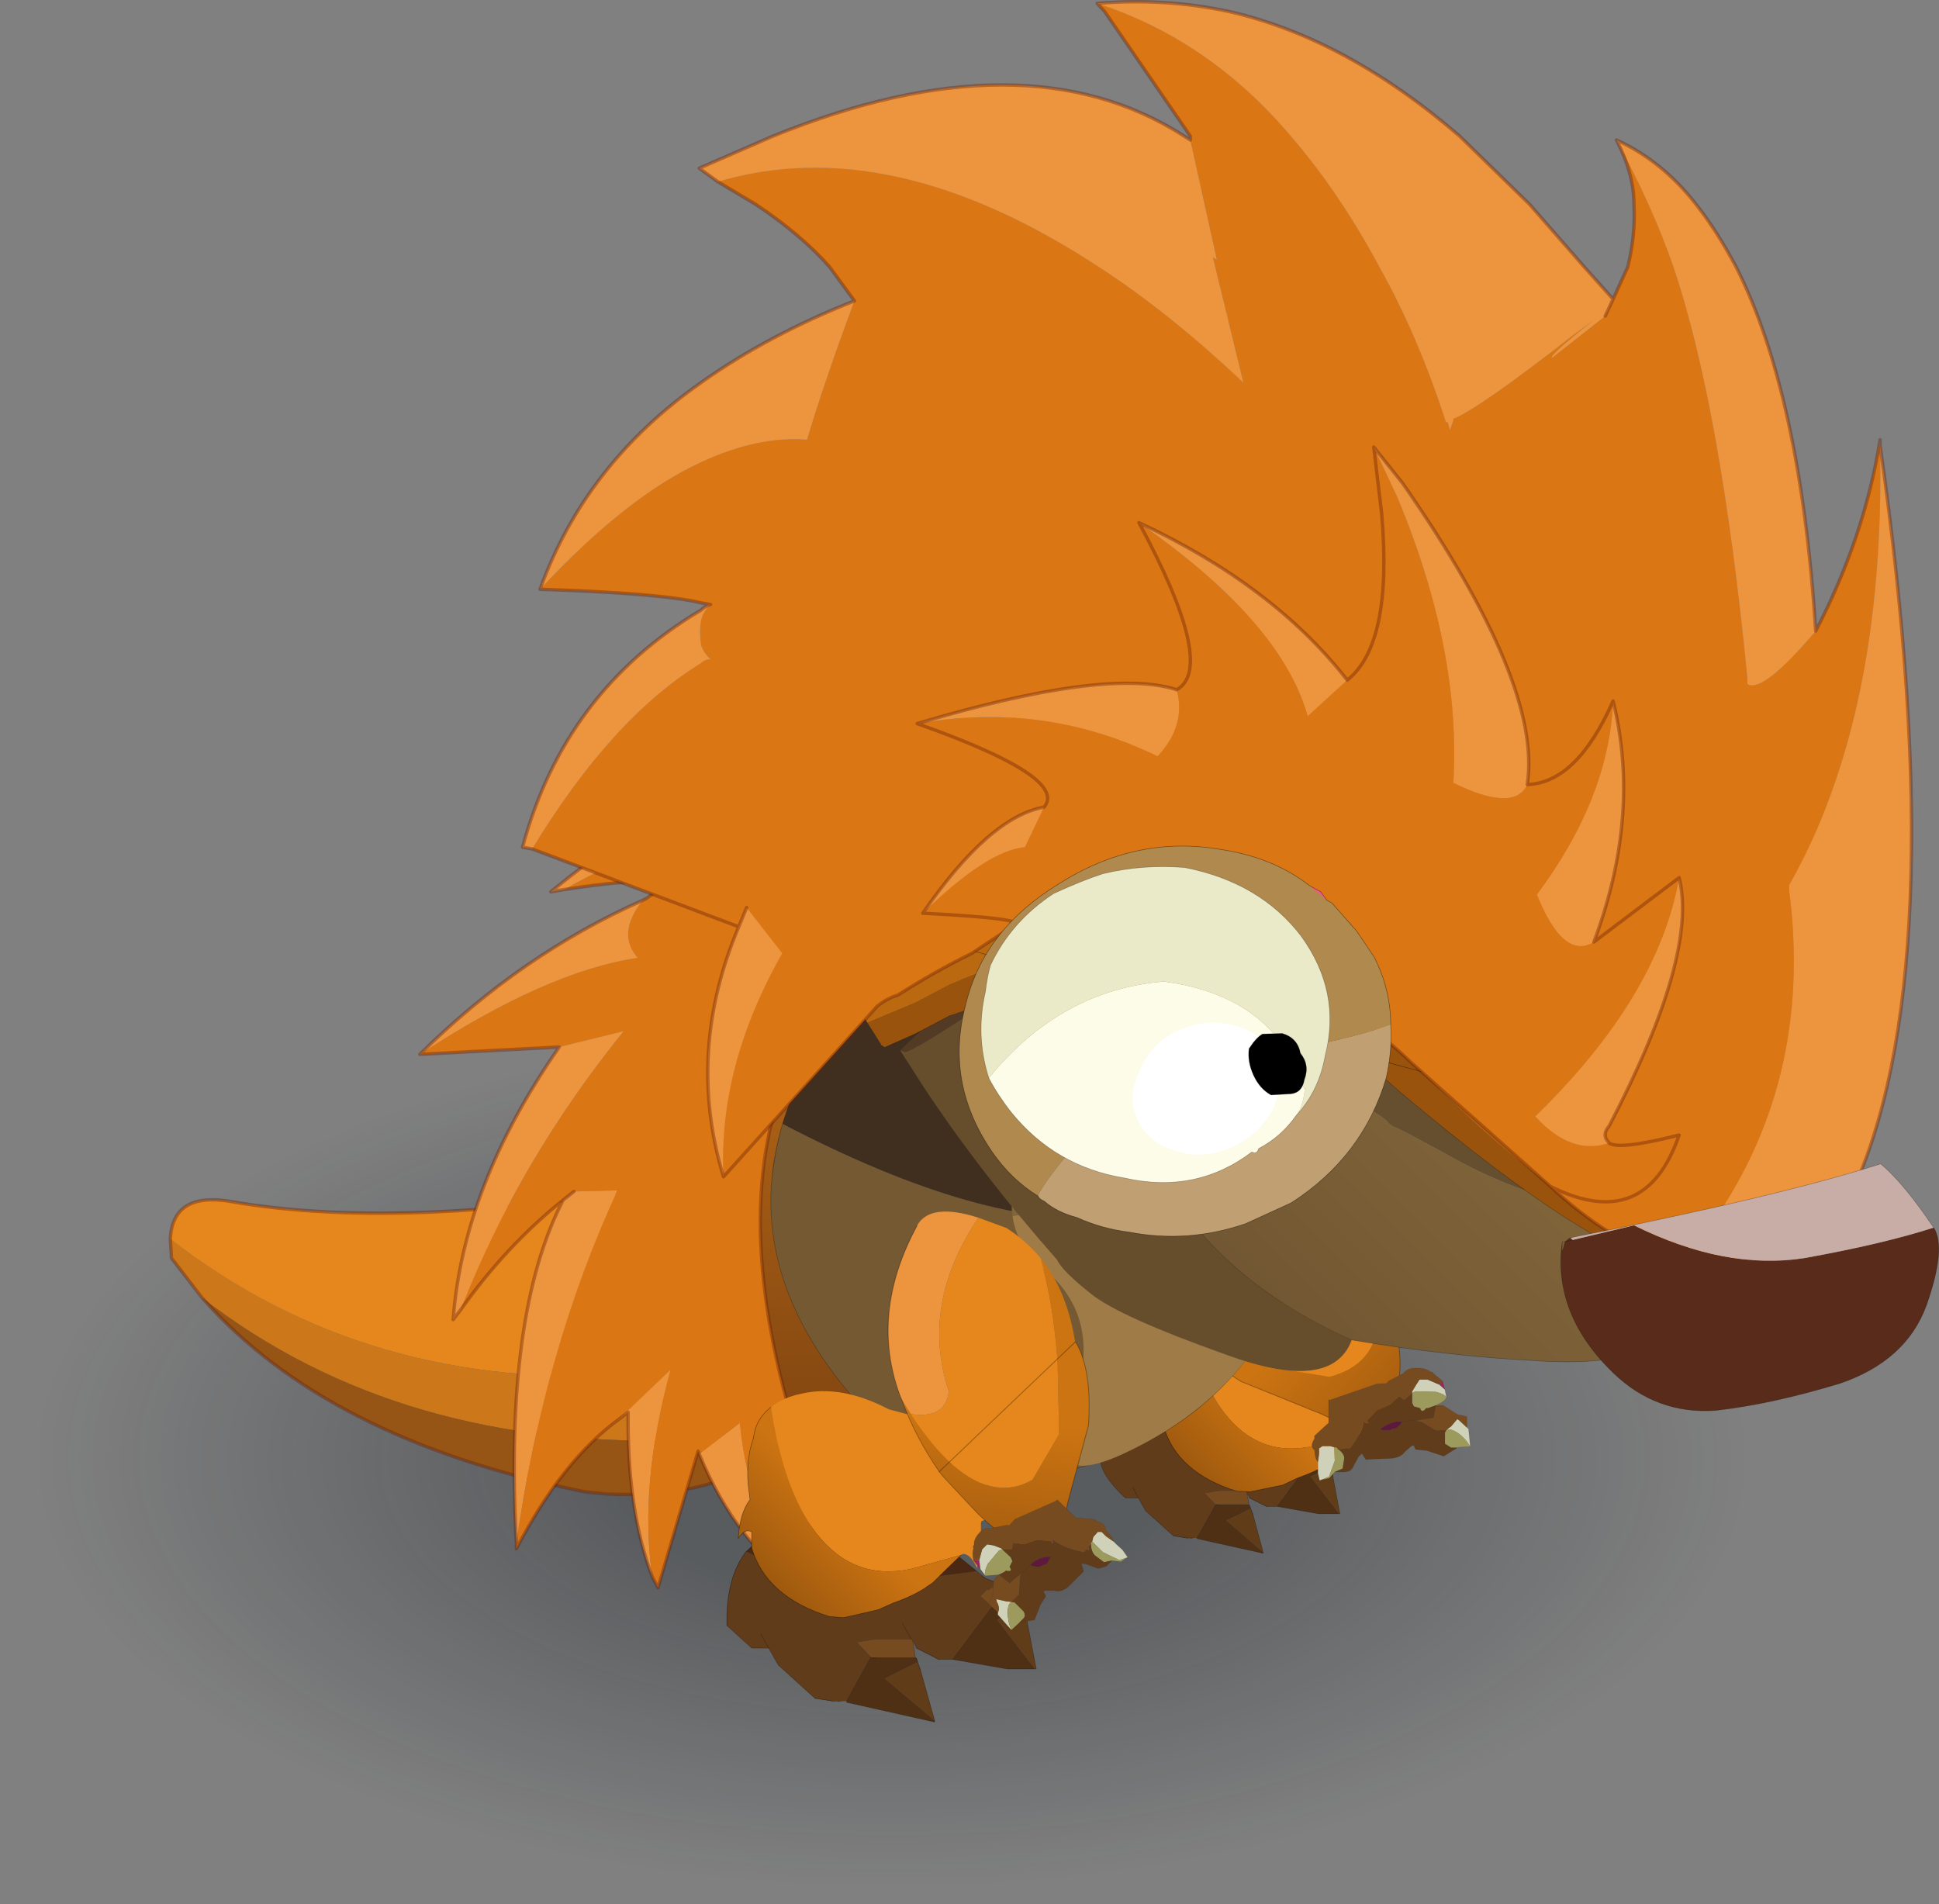<?xml version="1.0" encoding="UTF-8"?>
<svg version="1.1" viewBox="0 0 171.76 168.69" xmlns="http://www.w3.org/2000/svg" xmlns:cc="http://creativecommons.org/ns#" xmlns:dc="http://purl.org/dc/elements/1.1/" xmlns:rdf="http://www.w3.org/1999/02/22-rdf-syntax-ns#" xmlns:xlink="http://www.w3.org/1999/xlink">
<rect x="0" y="0" width="171.76" height="168.69" fill="#808080" stroke="none"/>
<g transform="translate(-189.66 -116.15)">
<use transform="matrix(6.171 0 0 3.086 189.66 205.86)" width="25.6" height="25.6" xlink:href="#b"/>
<use transform="translate(287.1,229.45)" width="26.65" height="24.3" xlink:href="#f"/>
<use transform="matrix(-1.532 .069 .013 1.516 313.51 217.2)" width="14.9" height="16.55" xlink:href="#a"/>
<use transform="translate(204.6,116.15)" width="156.8" height="152.55" xlink:href="#d"/>
<use transform="matrix(.959 -.953 1.223 1.195 260.56 234.88)" width="14.9" height="16.55" xlink:href="#a"/>
<use transform="translate(275.8,249)" width="13.75" height="11.55" xlink:href="#c"/>
</g>
<defs>
<g id="b" transform="translate(12.8,12.8)">
<use transform="translate(-12.8,-12.8)" width="25.6" height="25.6" xlink:href="#g"/>
</g>
<g id="g" transform="translate(12.8,12.8)">
<path d="m9.05-9.05q3.75 3.75 3.75 9.05t-3.75 9.05-9.05 3.75-9.05-3.75-3.75-9.05 3.75-9.05 9.05-3.75 9.05 3.75" fill="url(#n)" fill-rule="evenodd"/>
</g>
<radialGradient id="n" cx="0" cy="0" r="819.2" gradientTransform="scale(.015)" gradientUnits="userSpaceOnUse">
<stop stop-color="#0d141c" stop-opacity=".333" offset=".333"/>
<stop stop-color="#101a24" stop-opacity="0" offset="1"/>
</radialGradient>
<g id="f" transform="translate(-287.1,-229.45)">
<path d="m307.75 247.05 0.6 3.2h-0.05l-2.55-3.3 1.15-0.5 0.8 0.1v0.15l0.05 0.25-0.05 0.05 0.05 0.05m-7.3 2.75 0.2 0.5 0.9 3.35-3.25-2.8 2.15-1.05" fill="#603c19" fill-rule="evenodd"/>
<path d="m302.8 249.6h-0.95l-1.5-0.75-0.3-0.6h-2.4l-1.2 0.2 0.95 1h-0.1v0.1l-1.6 2.85h-0.9l-1.2-0.2-2.45-2.2-0.65-1.15h-1.15q-2.55-2.35-2.2-4l1.85-2.45 0.35-0.35 5.45-1.8 7.2 1.55 2.85 2.3h-0.05l0.1 0.05 1.1 0.45-0.75 0.3h-0.15l-0.45 0.45 0.9 0.85-0.2-0.1-0.05 0.15-2.5 3.35m-2.75-1.35-0.65-1.05 0.65 1.05m-10.05-0.35 0.5 0.95-0.5-0.95" fill="#613c1a" fill-rule="evenodd"/>
<path d="m300.1 248.35 0.2 1.1h-2.9l-0.95-1 1.2-0.2h2.4l0.05 0.1m5.9-3.75q1.25 0.65 1.45 1.2l0.05 0.25 0.2 0.5-0.8-0.1-0.95-0.2h-0.15l-0.25-0.05-0.9-0.85 0.45-0.45h0.15l0.75-0.3" fill="#774b20" fill-rule="evenodd"/>
<path d="m308.3 250.25h-1.85l-3.65-0.65 2.5-3.35 0.05-0.15 0.2 0.1 0.25 0.05h0.15l0.95 0.2-1.15 0.5 2.55 3.3m-8-0.8 0.05 0.1 0.1 0.25-2.15 1.05 3.25 2.8v0.1l-5.85-1.3v-0.05l1.6-2.85v-0.1h3" fill="#4f3015" fill-rule="evenodd"/>
<path d="m307.75 246.95v0.1l0.6 3.2h-1.9l-3.65-0.65h-0.95m-1.5-0.75-0.25-0.5 0.2 1.1 0.05 0.1m0.3 0.75 0.9 3.35v0.1l-5.85-1.3m-0.55-0.05h-0.35m-1.2-0.2-2.45-2.2-0.65-1.15h-1.15q-2.55-2.35-2.2-4m2.2-2.8 5.45-1.8 7.2 1.55 2.85 2.3 0.05 0.05m2.6 1.9 0.2 0.5v0.15l0.05 0.25m-1.8-0.7 0.95 0.2 0.8 0.1m-4.9 3.05 2.5-3.35 0.05-0.15 0.2 0.1m-0.45-1.3h0.15m-5.85 2.3 0.65 1.05 0.05 0.1m-2.45 1.1h2.65m-2.9 0h-0.1v0.1l-1.6 2.85m-5.2-3.55-0.5-0.95" fill="none" stroke="#000" stroke-linecap="round" stroke-linejoin="round" stroke-opacity=".302" stroke-width=".05"/>
<path d="m301.85 249.6-1.5-0.75m0 0.7 0.3 0.75m-5.35 2.1h-0.15m-0.35 0-1.2-0.2m-6.45-7.35 1.85-2.45 0.35-0.35m15.55 2.1 1.1 0.45q1.25 0.65 1.45 1.2l0.05 0.25m-2.7-1.95 0.1 0.05m0.65 2.05 0.25 0.05h0.15m-8.55 3.2h0.25" fill="none" stroke="#000" stroke-linecap="round" stroke-linejoin="round" stroke-opacity=".451" stroke-width=".05"/>
<path d="m294.35 230.8 0.1-0.05q0.9-0.75 2.45-1.1 3.3-0.75 7.3 1.35l4.6 1.2-1.7 0.45 3.4 2.4 1.2 1.4q1.6 1.95 2.05 4.1-0.95-0.65-1.85-0.25l-0.05 0.2q0.05 2.45-0.3 3.7-0.55-1.2-1.2-1.2l-0.15 0.15-4.25 1.1q-4.75 1.05-7.85-2.95-2.7-3.6-3.75-10.5" fill="#e6871d" fill-rule="evenodd"/>
<path d="m310.2 243.15-1.5 1.45-0.85 0.8-0.55 0.4-0.05 0.05q-1.1 0.7-2.7 1.25l-1.25 0.6-2.9 0.6-1.2-0.05q-5.25-1.65-6.45-5.7v-1.4q-0.55-0.3-1.15 0.6 0.15-2.15 1-3.25l-0.1-0.75q-0.3-2.4 0.4-4.35 0.15-1.65 1.45-2.6 1.05 6.9 3.75 10.5 3.1 4 7.85 2.95l4.25-1.1" fill="url(#m)" fill-rule="evenodd"/>
<path d="m310.2 243.15-1.5 1.45-0.85 0.8-0.55 0.4-0.05 0.05q-1.1 0.7-2.7 1.25l-1.25 0.6-2.9 0.6-1.2-0.05q-5.25-1.65-6.45-5.7v-1.4q-0.55-0.3-1.15 0.6 0.15-2.15 1-3.25l-0.1-0.75q-0.3-2.4 0.4-4.35 0.15-1.65 1.45-2.6" fill="none" stroke="#000" stroke-linecap="round" stroke-linejoin="round" stroke-opacity=".451" stroke-width=".05"/>
</g>
<linearGradient id="m" x1="-819.2" x2="819.2" gradientTransform="matrix(.004 -.004 .008 .008 298.25 243.25)" gradientUnits="userSpaceOnUse">
<stop stop-color="#9e590e" offset="0"/>
<stop stop-color="#cc7412" offset="1"/>
</linearGradient>
<g id="a" transform="translate(.55 -1.05)">
<use transform="translate(-.55 1.05)" width="14.9" height="16.55" xlink:href="#e"/>
</g>
<g id="e" transform="translate(.55 -1.05)">
<path d="m14.3 6.8q-0.3 2.15-2.35 4.35v0.1q-0.6 1.6-3.3 3.45l-4.6 2.1q-4.6 2.5-4.6-2.95l0.15-2.6 0.05-0.3q0.55-2.2 1.65-4l-0.25 0.85q-0.55 2-0.45 3.45 0.25 2.85 2.95 3.4l3.35-0.7 3.3-2.7q2.5-2.25 4.1-4.45" fill="url(#l)" fill-rule="evenodd"/>
<path d="m13.35 3.05 0.8 1.4q0.3 1.15 0.15 2.35-1.6 2.2-4.1 4.45l-3.3 2.7-3.35 0.7q-2.7-0.55-2.95-3.4-0.1-1.45 0.45-3.45 1.35 1.45 2.8 0.55 2.75-4.25 9.5-5.3" fill="#e6871d" fill-rule="evenodd"/>
<path d="m1.3 6.95 0.1-0.2q2.45-4.15 8.75-5.65 1.7-0.4 3.2 1.95-6.75 1.05-9.5 5.3-1.45 0.9-2.8-0.55l0.25-0.85" fill="#ec943e" fill-rule="evenodd"/>
<path d="m-0.35 10.95q0.55-2.2 1.65-4l0.1-0.2q2.45-4.15 8.75-5.65" fill="none" stroke="#000" stroke-linecap="round" stroke-linejoin="round" stroke-opacity=".302" stroke-width=".05"/>
<path d="m11.95 11.15v0.1q-0.6 1.6-3.3 3.45l-4.6 2.1q-4.6 2.5-4.6-2.95l0.15-2.6 0.05-0.3z" fill="none" stroke="#000" stroke-linecap="round" stroke-linejoin="round" stroke-opacity=".302" stroke-width=".05"/>
</g>
<linearGradient id="l" x1="-819.2" x2="819.2" gradientTransform="matrix(.004 -.004 .005 .005 1.55 14.45)" gradientUnits="userSpaceOnUse">
<stop stop-color="#9e590e" offset="0"/>
<stop stop-color="#cc7412" offset="1"/>
</linearGradient>
<g id="d" transform="translate(-204.6,-116.15)">
<path d="m317.45 238.5-0.3 0.3 0.5 0.45-0.2-0.75" fill="#9a275b" fill-rule="evenodd"/>
<path d="m317.15 238.8-1.05-0.45h-0.7l-0.35 0.55-0.3 0.5v0.15l0.3-0.15 1.8 0.05q0.8 0.2 0.95 0.5l-0.15-0.7-0.5-0.45m-9.3 5.55-0.35-0.1h-0.7l-0.3 0.2v0.5l-0.1 0.7v1l0.15 0.65 0.15-0.05 0.7-0.3 0.5-1.4-0.05-1.05v-0.15m11.75-1.75-0.7-0.65-0.15-0.1-0.55 0.65-0.4 0.3h0.4q0.7 0.2 1.4 1.05l0.3 0.45-0.15-1.55-0.15-0.15" fill="#cfd1b8" fill-rule="evenodd"/>
<path d="m308.15 244.5q0-0.15-0.3-0.15v0.15l0.05 1.05-0.5 1.4-0.7 0.3 0.7-0.15 0.5-0.55 0.7-0.3 0.15-0.95q-0.05-0.45-0.6-0.8m9.65-4.55q-0.15-0.3-0.95-0.5l-1.8-0.05-0.3 0.15v0.9l0.15 0.3 0.55 0.15q0.15 0.5 0.55 0h0.15l0.7-0.25q0.8-0.35 0.95-0.7m0.95 4.45 0.15-0.05 1-0.05-0.3-0.45q-0.7-0.85-1.4-1.05h-0.4l-0.15 0.25v1l0.55 0.35h0.55" fill="#9c9a5d" fill-rule="evenodd"/>
<path d="m310.6 242.2-0.15-0.15v0.15h0.15m3.3-0.15h-0.2q-1 0.05-1.85 0.75l0.85 0.1 0.3-0.15q0.55-0.05 0.9-0.7" fill="#5e1a3c" fill-rule="evenodd"/>
<path d="m317.45 238.5-0.85-0.7q0-0.15-0.2-0.1-0.45-0.4-1.4-0.35-0.7 0-1 0.45l-1.35 0.7-0.15 0.2-0.95 0.05-4.05 1.4h-0.15v2.05l-1.25 1.15v0.25q-0.45 0.7 0 1 0.05 0.8 0.3 1.05l0.1-0.7v-0.5l0.3-0.2h0.7l0.35 0.1q0.3 0 0.3 0.15h0.4l0.3-0.05h0.4q1-1.3 1.2-2.25v-0.15l0.15 0.15h0.35q-0.35-0.15 0-0.4l0.65-0.7 1.25-0.55 0.7-0.7 0.5 0.3 0.7-0.6v-0.15l0.3-0.5 0.35-0.55h0.7l1.05 0.45 0.3-0.3m-0.6 2.15-0.2 1.1-1.6 0.25 0.55 0.1 1.25 0.75h0.3l0.65-0.05 0.4-0.3 0.55-0.65 0.15 0.1 0.7 0.65v-0.95l-0.85-0.2-1.25-0.8h-0.65" fill="#774b20" fill-rule="evenodd"/>
<path d="m314.75 239.55-0.7 0.6-0.5-0.3-0.7 0.7-1.25 0.55-0.65 0.7q-0.35 0.25 0 0.4h-0.5q-0.2 0.95-1.2 2.25h-0.4l-0.3 0.05h-0.4q0.55 0.35 0.6 0.8l-0.15 0.95-0.7 0.3h0.85q0.55-0.05 0.7-0.35l0.55-1 0.3-0.3 0.35 0.55 0.7-0.05 1.4-0.05q1-0.05 1.35-0.6l0.65-0.55h0.15l0.15 0.35 1 0.1 1.5 0.5 1.2-0.75h-0.55l-0.55-0.35v-1l0.15-0.25-0.65 0.05h-0.3l-1.25-0.75-0.55-0.1 1.6-0.25 0.2-1.1-0.7 0.25h-0.15q-0.4 0.5-0.55 0l-0.55-0.15-0.15-0.3v-0.9m-0.85 2.5 0.85-0.05h0.3-0.3l-0.85 0.05q-0.35 0.65-0.9 0.7l-0.3 0.15-0.85-0.1q0.85-0.7 1.85-0.75h0.2" fill="#613c1a" fill-rule="evenodd"/>
<path d="m311.55 238.75 0.95-0.05 0.15-0.2 1.35-0.7q0.3-0.45 1-0.45 0.95-0.05 1.4 0.35 0.2-0.05 0.2 0.1l0.85 0.7 0.2 0.75-0.5-0.45-1.05-0.45h-0.7l-0.35 0.55-0.3 0.5v1.05l0.15 0.3 0.55 0.15q0.15 0.5 0.55 0h0.15l0.7-0.25-0.2 1.1-1.6 0.25h-0.3l-0.85 0.05h-0.2q-1 0.05-1.85 0.75l0.85 0.1 0.3-0.15q0.55-0.05 0.9-0.7m-5.75 2.45q0-0.15-0.3-0.15l-0.35-0.1h-0.7l-0.3 0.2v0.5l-0.1 0.7q-0.25-0.25-0.3-1.05-0.45-0.3 0-1v-0.25l1.25-1.15v-2.05m10.3-0.9 0.15 0.7q-0.15 0.35-0.95 0.7h0.65l1.25 0.8 0.85 0.2v0.95l-0.7-0.65-0.15-0.1-0.55 0.65-0.4 0.3m2.1 1.5-1 0.05-0.15 0.05h-0.55l-0.55-0.35v-1l0.15-0.25m2.1 1.5-0.15-1.55-0.15-0.15m-0.85 1.8-1.2 0.75-1.5-0.5-1-0.1-0.15-0.35h-0.15l-0.65 0.55q-0.35 0.55-1.35 0.6l-1.4 0.05-0.7 0.05-0.35-0.55-0.3 0.3-0.55 1q-0.15 0.3-0.7 0.35h-0.85l0.7-0.3 0.15-0.95q-0.05-0.45-0.6-0.8m-1.75 1.15v1l0.15 0.65 0.15-0.05 0.7-0.15 0.5-0.55" fill="none" stroke="#332720" stroke-linecap="round" stroke-linejoin="round" stroke-opacity=".2" stroke-width=".05"/>
<path d="m204.75 225.9q0.2-4.1 5.15-3.35 16.35 2.9 42.2-2.05-5.35 1.6-6.1 17.4-23.75 1.6-41.25-12" fill="#e6871d" fill-rule="evenodd"/>
<path d="m207.55 231.1-2.7-3.5-0.1-1.7q17.5 13.6 41.25 12 0.75-15.8 6.1-17.4l7.55-1.65q-3.3 0.95-5.05 2.75-7.25 5.05-3.65 22.1-25.75 1.05-43.4-12.6" fill="#cc781a" fill-rule="evenodd"/>
<path d="m259.65 218.85 3.2-0.7q6.1 31.45-19.45 30.35l-1.95-0.2q-22.85-4.6-33.9-17.2 17.65 13.65 43.4 12.6-3.6-17.05 3.65-22.1 1.75-1.8 5.05-2.75" fill="#965514" fill-rule="evenodd"/>
<path d="m262.85 218.15q6.1 31.45-19.45 30.35l-1.95-0.2q-22.85-4.6-33.9-17.2l-2.7-3.5-0.1-1.7q0.2-4.1 5.15-3.35 16.35 2.9 42.2-2.05l7.55-1.65" fill="none" stroke="#6c2206" stroke-linecap="round" stroke-linejoin="round" stroke-opacity=".4" stroke-width=".3"/>
<path d="m280.6 259.1v0.2l0.05 0.35-0.05 0.05 0.05 0.1 0.8 4.2h-0.1l-3.35-4.35 1.5-0.7 1.1 0.15m-9.65 4.3 0.25 0.7 1.25 4.45-4.4-3.7 2.9-1.45" fill="#603c19" fill-rule="evenodd"/>
<path d="m255.75 253.6 5.75 2.65q3.45 1.2 7.5 0l7.2-0.9 0.6 0.5h-0.1l0.2 0.1 1.4 0.55-1 0.45h-0.15l-0.6 0.6 1.2 1.05-0.25-0.05-0.1 0.15-3.35 4.45h-1.25l-1.95-1-0.35-0.7-0.1-0.05-0.8-1.45 0.8 1.45h-3.15l-1.6 0.25 1.25 1.35h-0.15v0.05l-2.1 3.8h-1.2l-1.6-0.25-3.25-2.95-0.85-1.5h-1.5l-2.2-2q-0.1-4.2 1.7-6.55m1.3 7.3 0.7 1.25-0.7-1.25" fill="#613c1a" fill-rule="evenodd"/>
<path d="m278.3 256.5q1.7 0.85 1.95 1.6l0.1 0.35 0.25 0.65-1.1-0.15-1.25-0.25h-0.2l-0.3-0.1-1.2-1.05 0.6-0.6h0.15l1-0.45m-7.8 4.95 0.25 1.55h-3.85l-1.25-1.35 1.6-0.25h3.15l0.1 0.05" fill="#774b20" fill-rule="evenodd"/>
<path d="m281.35 264h-2.45l-4.85-0.85 3.35-4.45 0.1-0.15 0.25 0.05 0.3 0.1h0.2l1.25 0.25-1.5 0.7 3.35 4.35m-10.6-1 0.1 0.05 0.1 0.35-2.9 1.45 4.4 3.7v0.15l-7.8-1.75v-0.1l2.1-3.8v-0.05h4" fill="#4f3015" fill-rule="evenodd"/>
<path d="m276.2 255.35-7.2 0.9q-4.05 1.2-7.5 0l-5.75-2.65 0.5-0.45 7.2-2.45 9.6 2.1 3.15 2.55" fill="#4a2813" fill-rule="evenodd"/>
<path d="m254.05 260.15 2.2 2h1.5l-0.7-1.25m-0.8-7.75 7.2-2.45 9.6 2.1 3.15 2.55 0.6 0.5 0.1 0.1m3.45 2.5 0.25 0.65v0.2l0.05 0.35v0.15l0.8 4.2h-2.55l-4.85-0.85h-1.25m-1.95-1-0.35-0.7 0.25 1.55 0.1 0.05m0.35 1.05 1.25 4.45v0.15l-7.8-1.75m-0.75-0.1h-0.45m-1.6-0.25-3.25-2.95-0.85-1.5m12.65-0.75 0.1 0.05m-0.1-0.05-0.8-1.45m1.15 3.05h-3.5m-0.35 0h-0.15v0.05l-2.1 3.8m12.5-9.9h0.15m0.95 1.75 1.25 0.25 1.1 0.15m-6.55 4.05 3.35-4.45 0.1-0.15 0.25 0.05" fill="none" stroke="#000" stroke-linecap="round" stroke-linejoin="round" stroke-opacity=".302" stroke-width=".05"/>
<path d="m255.75 253.6q-1.8 2.35-1.7 6.55m1.7-6.55 0.5-0.45m20.65 2.8 1.4 0.55q1.7 0.85 1.95 1.6l0.1 0.35m-7.55 4.7-1.95-1m0 0.9 0.1 0.35 0.25 0.7m-7.05 2.75h-0.25m-0.45 0-1.6-0.25m5.4-3.6h-0.35m10-7.05-0.2-0.1m1.05 2.75 0.3 0.1h0.2" fill="none" stroke="#000" stroke-linecap="round" stroke-linejoin="round" stroke-opacity=".451" stroke-width=".05"/>
<path d="m303.3 211.15 0.35 0.85 0.15 0.45 0.55 1.55 0.45 1.35q0.8 2.6 0.8 5.35 0.25 6.9-3.9 13.55-5.75 9.05-16.55 11.95-10.9 2.95-19.4-1.85-4.85-2.8-6.8-8.2-0.85-2.25-1.1-4.85-0.25-2.4-0.2-4.9l0.1-2.55 0.1-2q0.35-3.2 1.1-6.15 36.05 18.8 44.35-4.55" fill="#745933" fill-rule="evenodd"/>
<path d="m258.95 215.7q0.3-1.7 0.85-3.25 1.45-4.6 3.85-8.3 5.45-8.4 12.6-8.55l1.05-0.05q7.3 0.35 15.25 4.55l1.05 0.65q3.05 1.65 5.35 4.15l0.95 1.05q2 2.4 3.4 5.2-8.3 23.35-44.35 4.55" fill="#402f1e" fill-rule="evenodd"/>
<path d="m258.95 215.7q0.3-1.7 0.85-3.25 1.45-4.6 3.85-8.3 5.45-8.4 12.6-8.55l1.05-0.05q7.3 0.35 15.25 4.55l1.05 0.65q3.05 1.65 5.35 4.15l0.95 1.05q2 2.4 3.4 5.2l0.35 0.85 0.15 0.45 0.55 1.55 0.45 1.35q0.8 2.6 0.8 5.35 0.25 6.9-3.9 13.55-5.75 9.05-16.55 11.95-10.9 2.95-19.4-1.85-4.85-2.8-6.8-8.2-0.85-2.25-1.1-4.85-0.25-2.4-0.2-4.9l0.1-2.55 0.1-2q0.35-3.2 1.1-6.15z" fill="none" stroke="#000" stroke-linecap="round" stroke-linejoin="round" stroke-opacity=".302" stroke-width=".05"/>
<path d="m261.25 246.15q-23.5-18.4-11.55-37.85 1.75-2.9 4.1-5.6l18.15-6q-29.4 28.2 2.9 51.95-6 0.7-10.7-1.1l-1.85-0.75-1.05-0.65" fill="url(#k)" fill-rule="evenodd"/>
<path d="m261.25 246.15 1.05 0.65 1.85 0.75q4.7 1.8 10.7 1.1-32.3-23.75-2.9-51.95l-18.15 6q-2.35 2.7-4.1 5.6-11.95 19.45 11.55 37.85z" fill="none" stroke="#000" stroke-linecap="round" stroke-linejoin="round" stroke-opacity=".302" stroke-width=".05"/>
<path d="m256.8 185.1 1.95-0.3 8.2 0.25q14.3 5.35 5.8 11.3-9.95 5.8-13.6 15.55-5.2 13.55 2.25 34.95l0.15 1.15-0.15 9.65q-5.3-6.25-6.2-15.45l-3.6 2.75-0.1-0.25-3.55 12.1-0.5-0.95q-1.2-8.05 1.6-18.35l-4.6 4.4q-5 3.65-9.05 11.45v-0.5q2.45-17.2 8.95-31.25l-3.85 0.1-0.95 0.75q-5.05 4.05-9.1 9.75 5.15-13.2 14.45-24.7l-5.7 1.4-12.35 0.65q11.2-7.35 19.3-8.55-1.9-2.15 0.45-5.1l0.3-0.15q3.85-2.5-7.25-0.8 8.3-4.85 16.65-4.95-1.05-2.05 0.5-4.9" fill="#da7714" fill-rule="evenodd"/>
<path d="m256.8 185.1q-1.55 2.85-0.5 4.9-8.35 0.1-16.65 4.95l-1.2 0.2q11.65-9.5 18.35-10.05m-10.2 10.8q-2.35 2.95-0.45 5.1-8.1 1.2-19.3 8.55 8.95-8.85 19.75-13.65m-7.4 13 5.7-1.4q-9.3 11.5-14.45 24.7l-0.65 0.85q0.9-11.95 9.4-24.15m0.35 13.55 0.95-0.75 3.85-0.1q-6.5 14.05-8.95 31.25-1.1-20.3 4.15-30.4m4.9 19.45 4.6-4.4q-2.8 10.3-1.6 18.35-2.25-5.9-2.15-14.6l-0.85 0.65m7.15 3.05 3.6-2.75q0.9 9.2 6.2 15.45-6.6-4.8-9.8-12.7" fill="#ec943e" fill-rule="evenodd"/>
<path d="m261.4 257.65 0.15-9.65-0.15-1.15q-7.45-21.4-2.25-34.95 3.65-9.75 13.6-15.55 8.5-5.95-5.8-11.3l-8.2-0.25-1.95 0.3q-6.7 0.55-18.35 10.05l1.2-0.2q11.1-1.7 7.25 0.8l-0.3 0.15q-10.8 4.8-19.75 13.65l12.35-0.65q-8.5 12.2-9.4 24.15l0.65-0.85q4.05-5.7 9.1-9.75l0.95-0.75m-5.1 31.15v0.5q4.05-7.8 9.05-11.45l0.85-0.65q-0.1 8.7 2.15 14.6l0.5 0.95 3.55-12.1 0.1 0.25m9.8 12.7q-6.6-4.8-9.8-12.7m-12.05-22.5q-5.25 10.1-4.15 30.4" fill="none" stroke="#6c2206" stroke-linecap="round" stroke-linejoin="round" stroke-opacity=".4" stroke-width=".3"/>
<path d="m301.85 209.75 0.45 0.8q3.1 5.1 3.1 11.7 0 6.55-4.2 12.8-4.25 6.25-11.85 9.8-7.65 3.6-4.75-4.1 2.95-7.6-2.4-12.15-2.55-2.15-2.85-4.75 15.8-1.45 22.5-14.1" fill="#9e7b47" fill-rule="evenodd"/>
<path d="m279.35 223.85q-0.45-2.75 1.9-6.1 4.4-6.35 11.2-9.4 6.2-2.75 9.4 1.4-6.7 12.65-22.5 14.1" fill="#80643c" fill-rule="evenodd"/>
<path d="m257.95 240.8 0.1-0.05q0.95-0.8 2.65-1.15 3.5-0.8 7.7 1.4l4.9 1.3-1.8 0.45q2.75 1.7 3.65 2.55l1.25 1.5q1.7 2.1 2.15 4.35-1-0.65-1.95-0.25l-0.05 0.2q0.05 2.6-0.35 3.95-0.55-1.25-1.25-1.25l-0.15 0.1-4.5 1.25q-5.05 1.05-8.35-3.2-2.9-3.8-4-11.15" fill="#e6871d" fill-rule="evenodd"/>
<path d="m274.8 253.9-1.6 1.55-0.9 0.9-0.6 0.4-0.05 0.05q-1.15 0.75-2.85 1.35l-1.35 0.6-3.05 0.7-1.3-0.1q-5.55-1.75-6.85-6.05v-1.45q-0.6-0.35-1.2 0.6 0.15-2.3 1.05-3.45l-0.1-0.8q-0.35-2.55 0.4-4.65 0.2-1.7 1.55-2.75 1.1 7.35 4 11.15 3.3 4.25 8.35 3.2l4.5-1.25" fill="url(#j)" fill-rule="evenodd"/>
<path d="m274.8 253.9-1.6 1.55-0.9 0.9-0.6 0.4-0.05 0.05q-1.15 0.75-2.85 1.35l-1.35 0.6-3.05 0.7-1.3-0.1q-5.55-1.75-6.85-6.05v-1.45q-0.6-0.35-1.2 0.6 0.15-2.3 1.05-3.45l-0.1-0.8q-0.35-2.55 0.4-4.65 0.2-1.7 1.55-2.75" fill="none" stroke="#000" stroke-linecap="round" stroke-linejoin="round" stroke-opacity=".451" stroke-width=".05"/>
<path d="m333.15 224q-7.55-1.9-26.35-18.4-12.6-7.85-31.75 0.7-4.45 2.9-5.2 3.05l-0.45-0.15q24.05-23.45 47.95-17.25 16.5 2.5 28.7 19.85-1.75-1.3-4.35 2.9-6.4 10-6.65 9.4h-1.05l-0.85-0.1" fill="#533a24" fill-rule="evenodd"/>
<path d="m309.4 234.85q-1.75 4.75-11.15 1.3-9.4-3.35-11.9-5.35-2.6-2.05-3.05-3.05-6.8-7.7-11.85-15.35l-2.05-3.2 0.45 0.15q0.75-0.15 5.2-3.05 19.15-8.55 31.75-0.7 18.8 16.5 26.35 18.4-8.1-1.75-13.9-4.8-6.1-3.35-6.1-3.2l-0.45-0.3q-0.4-1-13-7.05l0.15-0.3-0.75-0.15q-4.2-1-8.55-0.75-11.7 3.05-7.65 12.45h3.45q1.9-2.75 5.95 0.15 5.35 9.6 17.1 14.8" fill="url(#i)" fill-rule="evenodd"/>
<path d="m309.4 234.85q-11.75-5.2-17.1-14.8-4.05-2.9-5.95-0.15h-3.45q-4.05-9.4 7.65-12.45 4.35-0.25 8.55 0.75l0.75 0.15-0.15 0.3q12.6 6.05 13 7.05l0.45 0.3q0-0.15 6.1 3.2 5.8 3.05 13.9 4.8l0.85 0.1h1.05q0.25 0.6 6.65-9.4 2.6-4.2 4.35-2.9l0.7 1.3q1.3 2.9 1.45 12.45-0.3 0.3-0.45 1.2-6.95 11-21.85 9.95-7.95-0.4-16.5-1.85" fill="url(#h)" fill-rule="evenodd"/>
<path d="m309.4 234.85q-11.75-5.2-17.1-14.8-4.05-2.9-5.95-0.15h-0.4m60.8-6.8q1.3 2.9 1.45 12.45-0.3 0.3-0.45 1.2-6.95 11-21.85 9.95-7.95-0.4-16.5-1.85m25.65-10.75q0.25 0.6 6.65-9.4 2.6-4.2 4.35-2.9" fill="none" stroke="#000" stroke-linecap="round" stroke-linejoin="round" stroke-opacity=".302" stroke-width=".05"/>
<path d="m338.2 228.3q-6.5-0.25-24.45-15.35l-5.95-5.2q-13.45-8.7-34.05-1.6l-3.05 1.6-2.6 1.15q-0.25 0-0.25-0.15h-0.15v-0.1l-1.2-1.9 4.2-1.75 3.05-1.6q20.85-9.1 35.8 0.75 3.75 4.75 7.95 8.8 9.4 9.3 20.7 15.35" fill="#99530d" fill-rule="evenodd"/>
<path d="m266.5 206.75q-2-3.2-3.45-6.65-1.6-3.5-0.75-3.35 4.35-5.05 8.4-9.1 18-18 34.8-20 50.65-1.75 49.5 40.1l-0.4 5.2-1.2 8.3-0.25 1.7q-4.65 2.2-10.3 3.5-2.45 0.55-4.65 1.85-11.3-6.05-20.7-15.35-4.2-4.05-7.95-8.8-14.95-9.85-35.8-0.75l-3.05 1.6-4.2 1.75" fill="#ba6910" fill-rule="evenodd"/>
<path d="m353.4 221.25-0.25 1.7q-4.65 2.2-10.3 3.5-2.45 0.55-4.65 1.85-6.5-0.25-24.45-15.35l-5.95-5.2q-13.45-8.7-34.05-1.6l-3.05 1.6-2.6 1.15" fill="none" stroke="#000" stroke-linecap="round" stroke-linejoin="round" stroke-opacity=".302" stroke-width=".05"/>
<path d="m262.3 196.75q4.35-5.05 8.4-9.1 18-18 34.8-20 50.65-1.75 49.5 40.1l-0.4 5.2-1.2 8.3z" fill="none" stroke="#000" stroke-linecap="round" stroke-linejoin="round" stroke-opacity=".451" stroke-width=".05"/>
<path d="m332.85 128.55q3.2 5.9 5.05 11.25 4.2 12.45 6.55 36.45v0.5q1.35 0.85 6.05-4.7 4.35-8.4 5.7-16.95v0.5q0.5 23.85-8.05 38.95v0.5q2.2 17.15-7.4 30.25l-2.2 2.5 7.6-0.35q-3.4 0.85-8.1 0.7l-3-1.35-2.85-1.5q-2.7-1.7-5.2-4.05l-12.25-10.9q-13.1-12.6-35.45-12.1l-3.55 2.35q-3.35 1.65-6.55 3.7-1 0.3-1.85 1l-13.6 15.1q-0.5-9.75 5.2-19.8l-3.15-4.05-0.7 1.7-18.3-6.9q7.05-11.6 14.95-16.45 0.35-0.35 0.85-0.35-0.7-0.65-0.85-1.35-0.15-1.15 0-2t0.85-1.5l-0.85-0.15q-3.55-0.85-14.25-1.2 7.7-8.25 14.25-11.25 5.05-2.35 9.4-2 1.5-5.05 4.2-12.3l-2.2-3q-2.5-2.85-6.55-5.55l-3.35-2q15.3-4.55 33.75 7.55 6.25 4.05 12.8 10.25l-2.7-11.1 0.35 0.2-2.35-10.6v-0.35l-7.6-11.05-0.65-0.7q9.9 3.2 17.15 11.75 4.35 5.05 7.85 11.6 3.4 6.05 5.9 13.75h0.15l0.2 0.7 0.3-0.85v-0.15q2.2-0.85 10.6-7.4l1.85-1.35q-4.05 3.2-3.7 3.35l4.7-3.7 0.7-1.5 1.3-2.85q0.7-2.85 0.55-5.55 0-2.7-1.55-5.7m-21.5 27.2 2.05 4.35q5.7 13.6 5 25.4 5.4 2.65 6.55 0.15 1.35-8.9-11.05-26.7l-2.55-3.2 0.7 5.9q1 11.55-3.05 14.75 4.05-3.2 3.05-14.75l-0.7-5.9m-20.8 6.7q12.6 8.75 14.95 17.15l3.5-3.2q-6.55-8.4-18.45-13.95 6.9 12.8 3.35 14.8 3.55-2-3.35-14.8m-19.65 17.8q11.25-2 21.3 2.9 2.55-2.7 1.7-5.9-6.2-2-23 3 13.45 4.75 11.25 7.4 2.2-2.65-11.25-7.4m0.5 16.8q5.7-5.55 9.05-5.85l1.7-3.55q-4.85 0.85-10.75 9.4 10.1 0.5 7.9 1.2 2.2-0.7-7.9-1.2m61.15-18.8q-0.35 8.55-6.75 17.15 2.35 5.85 5.05 4.2 4.2-11.25 1.7-21.35-3.2 7.25-7.6 7.4 4.4-0.15 7.6-7.4m-0.35 39.15q-0.7-0.7 0-1.5 7.9-15.15 6.2-22-1.85 10.55-12.75 21.15 3.2 3.5 6.55 2.35 0.85 0.65 6.2-0.7-3 8.75-11.4 4.55 8.4 4.2 11.4-4.55-5.35 1.35-6.2 0.7m6.2-23.5-7.55 5.7 7.55-5.7m-0.35 34.25 0.5-0.35-0.5 0.35" fill="#da7714" fill-rule="evenodd"/>
<path d="m332.85 128.55q4.05 1.85 7.05 5.7 1.85 2.35 3.55 5.55 5.7 11.25 7.05 32.25-4.7 5.55-6.05 4.7v-0.5q-2.35-24-6.55-36.45-1.85-5.35-5.05-11.25m23.35 27.05q6.7 46.85-2.7 66.65-0.8 1.5-2.35 3.05-1.85 1.5-4.5 2.15h-0.5l-7.6 0.35 2.2-2.5q9.6-13.1 7.4-30.25v-0.5q8.55-15.1 8.05-38.95m-102.45 64.8q-3.35-11.05 1.35-22.15l0.7-1.7 3.15 4.05q-5.7 10.05-5.2 19.8m-16.95-29.05-0.85-0.15q3.7-13.8 15.8-21 0.35-0.35 0.85-0.5-0.7 0.65-0.85 1.5t0 2q0.15 0.7 0.85 1.35-0.5 0-0.85 0.35-7.9 4.85-14.95 16.45m0.7-23q4-11.1 14.25-18.3 5.9-4.2 13.6-7.25-2.7 7.25-4.2 12.3-4.35-0.35-9.4 2-6.55 3-14.25 11.25m15.75-36.1-1.65-1.2 6.55-2.85q22.3-9.05 36.4 0l0.55 0.35 2.35 10.6-0.35-0.2 2.7 11.1q-6.55-6.2-12.8-10.25-18.45-12.1-33.75-7.55m33.6-15.8q5.9-0.5 11.6 0.7 10.4 2.35 20.5 11.05l6.2 6.05 4.85 5.55 2.55 2.85-0.7 1.5-4.7 3.7q-0.35-0.15 3.7-3.35l-1.85 1.35q-8.4 6.55-10.6 7.4v0.15l-0.3 0.85-0.2-0.7h-0.15q-2.5-7.7-5.9-13.75-3.5-6.55-7.85-11.6-7.25-8.55-17.15-11.75m38.1 69.2q-1.15 2.5-6.55-0.15 0.7-11.8-5-25.4l-2.05-4.35 2.55 3.2q12.4 17.8 11.05 26.7m-15.95-9.25-3.5 3.2q-2.35-8.4-14.95-17.15 11.9 5.55 18.45 13.95m-15.1 0.85q0.85 3.2-1.7 5.9-10.05-4.9-21.3-2.9 16.8-5 23-3m-11.75 10.4-1.7 3.55q-3.35 0.3-9.05 5.85 5.9-8.55 10.75-9.4m48.7 11.95q-2.7 1.65-5.05-4.2 6.4-8.6 6.75-17.15 2.5 10.1-1.7 21.35m7.55-5.7q1.7 6.85-6.2 22-0.7 0.8 0 1.5-3.35 1.15-6.55-2.35 10.9-10.6 12.75-21.15" fill="#ec943e" fill-rule="evenodd"/>
<path d="m350.5 172.05q-1.35-21-7.05-32.25-1.7-3.2-3.55-5.55-3-3.85-7.05-5.7m17.65 43.5q4.35-8.4 5.7-16.95v0.5q6.7 46.85-2.7 66.65-0.8 1.5-2.35 3.05-1.85 1.5-4.5 2.15m-0.5 0q-3.4 0.85-8.1 0.7l-3-1.35-2.85-1.5q-2.7-1.7-5.2-4.05l-12.25-10.9q-13.1-12.6-35.45-12.1l-3.55 2.35q-3.35 1.65-6.55 3.7-1 0.3-1.85 1l-13.6 15.1q-3.35-11.05 1.35-22.15l-18.3-6.9-0.85-0.15q3.7-13.8 15.8-21 0.35-0.35 0.85-0.5l-0.85-0.15q-3.55-0.85-14.25-1.2 4-11.1 14.25-18.3 5.9-4.2 13.6-7.25l-2.2-3q-2.5-2.85-6.55-5.55l-3.35-2-1.65-1.2 6.55-2.85q22.3-9.05 36.4 0l0.55 0.35v-0.35l-7.6-11.05-0.65-0.7q5.9-0.5 11.6 0.7 10.4 2.35 20.5 11.05l6.2 6.05 4.85 5.55 2.55 2.85 1.3-2.85q0.7-2.85 0.55-5.55 0-2.7-1.55-5.7m-7.9 57.1q1.35-8.9-11.05-26.7l-2.55-3.2 0.7 5.9q1 11.55-3.05 14.75m-18.45-13.95q6.9 12.8 3.35 14.8m-23 3q13.45 4.75 11.25 7.4m-10.75 9.4q10.1 0.5 7.9 1.2m11.25-35.8q11.9 5.55 18.45 13.95m-37.6 20.65q5.9-8.55 10.75-9.4m-27.05 10.6 0.7-1.7m15.1-16.3q16.8-5 23-3m38.65-34.6-0.7 1.5m-1 55.45q4.2-11.25 1.7-21.35-3.2 7.25-7.6 7.4m13.45 8.25q1.7 6.85-6.2 22-0.7 0.8 0 1.5 0.85 0.65 6.2-0.7-3 8.75-11.4 4.55m3.85-21.65 7.55-5.7m0.15 33.9-0.5 0.35" fill="none" stroke="#6c2206" stroke-linecap="round" stroke-linejoin="round" stroke-opacity=".4" stroke-width=".3"/>
<path d="m328.75 225.8 0.2 0.2 5.45-1.3q8.1 4 15.1 2.9 6.95-1.25 11.45-2.7 1.15 1.8-0.65 6.9-1.8 4.9-7.65 6.9-6.1 1.85-11.05 2.4-5.2 0.35-9-3.3-5.45-5.25-4.55-11.65v0.9l0.25-0.9 0.45-0.35m0.2 0.2-0.65 0.15 0.65-0.15" fill="#592b1a" fill-rule="evenodd"/>
<path d="m328.95 226-0.2-0.2q18.45-3.65 27.5-6.55 2 1.65 4.7 5.65-4.5 1.45-11.45 2.7-7 1.1-15.1-2.9l-5.45 1.3" fill="#c8aca6" fill-rule="evenodd"/>
<path d="m328.75 225.8 0.2 0.2m32-1.1q-2.7-4-4.7-5.65-9.05 2.9-27.5 6.55l-0.45 0.35 0.65-0.15m-0.9 0.15h0.25l-0.25 0.9m0-0.9q-0.9 6.4 4.55 11.65 3.8 3.65 9 3.3 4.95-0.55 11.05-2.4 5.85-2 7.65-6.9 1.8-5.1 0.65-6.9" fill="none" stroke="#000" stroke-linecap="round" stroke-linejoin="round" stroke-opacity=".302" stroke-width=".05"/>
<path d="m305.65 194.6 1 0.55 0.55 0.75-1.55-1.3" fill="#f55593" fill-rule="evenodd"/>
<path d="m312.85 206.9q0.15 2.3-0.4 4.75-2.05 6.95-8.4 11.05l-4.05 1.85q-5.1 1.75-10.3 0.75-2.45-0.3-4.65-1.3-1.75-0.45-2.9-1.45-0.4-0.15-0.55-0.45 0.3-1 4.35-5.8 4.2-4.65 13.6-6.35 9.55-1.6 13.3-3.05" fill="#c0a072" fill-rule="evenodd"/>
<path d="m281.6 222.1q-2.35-1.45-4.05-3.9-4.2-6.1-2.35-13.05 1.6-6.65 8.25-10.7 6.85-4.35 14.35-3.05 4.65 0.7 7.85 3.2l1.55 1.3 0.45 0.25 2.2 2.5 1.55 2.3q1.45 2.9 1.45 5.95-3.75 1.45-13.3 3.05-9.4 1.7-13.6 6.35-4.05 4.8-4.35 5.8" fill="#b0894f" fill-rule="evenodd"/>
<path d="m281.6 222.1q-2.35-1.45-4.05-3.9-4.2-6.1-2.35-13.05 1.6-6.65 8.25-10.7 6.85-4.35 14.35-3.05 4.65 0.7 7.85 3.2l1 0.55 0.55 0.75 0.45 0.25 2.2 2.5 1.55 2.3q1.45 2.9 1.45 5.95 0.15 2.3-0.4 4.75-2.05 6.95-8.4 11.05l-4.05 1.85q-5.1 1.75-10.3 0.75-2.45-0.3-4.65-1.3-1.75-0.45-2.9-1.45-0.4-0.15-0.55-0.45z" fill="none" stroke="#000" stroke-linecap="round" stroke-linejoin="round" stroke-opacity=".451" stroke-width=".05"/>
<path d="m277.25 211.65q6.35-7.8 15.5-8.55 9.85 1.3 12.45 9.55l0.15-0.1-0.15 0.4q-0.15 1.3-0.75 2.05-1.3 1.85-3.3 2.9-0.15 0.55-0.6 0.3-4.95 3.75-11.3 2.3-6.1-1-10-5.8-1.15-1.45-2-3.05" fill="#fdfce8" fill-rule="evenodd"/>
<path d="m277.25 211.65q-1.2-3.75-0.3-7.65 0.15-1.3 0.45-2.35 1.85-3.9 5.6-6.35 2.5-1.15 4.35-1.75 3.5-0.85 7.25-0.55 6.65 1.3 10.3 6.05 3.6 4.95 2.15 10.6-0.55 3.15-2.6 5.35 0.6-0.75 0.75-2.05l0.15-0.4-0.15 0.1q-2.6-8.25-12.45-9.55-9.15 0.75-15.5 8.55" fill="#eaeac8" fill-rule="evenodd"/>
<path d="m304.45 215q2.05-2.2 2.6-5.35 1.45-5.65-2.15-10.6-3.65-4.75-10.3-6.05-3.75-0.3-7.25 0.55-1.85 0.6-4.35 1.75-3.75 2.45-5.6 6.35-0.3 1.05-0.45 2.35-0.9 3.9 0.3 7.65m27.2 3.35q-1.3 1.85-3.3 2.9-0.15 0.55-0.6 0.3-4.95 3.75-11.3 2.3-6.1-1-10-5.8-1.15-1.45-2-3.05" fill="none" stroke="#000" stroke-linecap="round" stroke-linejoin="round" stroke-opacity=".302" stroke-width=".05"/>
<path d="m290.65 210.95q0.95-2.4 3.35-3.5 2.45-1.15 5.05-0.45 2.4 0.65 3.4 2.75t0.05 4.5q-1.2 2.35-3.65 3.5-2.4 1.1-4.75 0.45-2.65-0.7-3.65-2.8t0.2-4.45" fill="#fff" fill-rule="evenodd"/>
<path d="m302.25 213.15q-1-0.55-1.55-1.75t-0.4-2.35q0.65-1 1.2-1.3l1.75-0.05q1.35 0.4 1.6 1.75 0.85 1.05 0.35 2.35-0.2 1.15-1.2 1.25l-1.75 0.1" fill-rule="evenodd"/>
<path d="m302.25 213.15q-1-0.55-1.55-1.75t-0.4-2.35q0.65-1 1.2-1.3l1.75-0.05q1.35 0.4 1.6 1.75 0.85 1.05 0.35 2.35-0.2 1.15-1.2 1.25z" fill="none" stroke="#000" stroke-linecap="round" stroke-linejoin="round" stroke-opacity=".302" stroke-width=".05"/>
</g>
<linearGradient id="k" x1="-819.2" x2="819.2" gradientTransform="matrix(6e-4 -.015 .039 -.001 275.5 228.45)" gradientUnits="userSpaceOnUse">
<stop stop-color="#854811" offset="0"/>
<stop stop-color="#a65d15" offset="1"/>
</linearGradient>
<linearGradient id="j" x1="-819.2" x2="819.2" gradientTransform="matrix(.004 -.004 .008 .008 262.1 254.05)" gradientUnits="userSpaceOnUse">
<stop stop-color="#9e590e" offset="0"/>
<stop stop-color="#cc7412" offset="1"/>
</linearGradient>
<linearGradient id="i" x1="-819.2" x2="819.2" gradientTransform="matrix(-.016 .023 -.014 -.014 302.75 228.3)" gradientUnits="userSpaceOnUse">
<stop stop-color="#664f2e" offset="0"/>
<stop stop-color="#664d2c" offset="1"/>
</linearGradient>
<linearGradient id="h" x1="-819.2" x2="819.2" gradientTransform="matrix(-.016 .023 -.014 -.014 302.75 228.3)" gradientUnits="userSpaceOnUse">
<stop stop-color="#80643a" offset="0"/>
<stop stop-color="#664d2c" offset="1"/>
</linearGradient>
<g id="c" transform="translate(-275.8,-249)">
<path d="m275.9 254.4 0.5-0.05 0.1 0.8-0.6-0.75" fill="#9a275b" fill-rule="evenodd"/>
<path d="m276.4 254.35 0.25-0.95 0.45-0.45 0.6 0.1 0.65 0.25 0.1 0.1-0.3 0.1-1 1.2q-0.35 0.75-0.2 1.05l-0.45-0.6-0.1-0.8m10-1.65 0.1-0.4 0.4-0.45h0.35l0.4 0.4 0.65 0.45 0.25 0.25 0.55 0.5 0.45 0.65-0.1 0.05-0.65 0.2-1.45-0.7-0.95-0.95m-8.35 6.3q0.2-0.45-0.1-0.95l-0.05-0.25 0.9 0.2 0.45 0.05-0.2 0.2q-0.25 0.6 0 1.75l0.2 0.55-1.2-1.35v-0.2" fill="#cfd1b8" fill-rule="evenodd"/>
<path d="m286.3 252.95q-0.1-0.1 0.1-0.25l0.95 0.95 1.45 0.7 0.65-0.2-0.5 0.35-0.8-0.1-0.7 0.15-0.8-0.6q-0.35-0.35-0.35-1m-9.35 2.8q-0.15-0.3 0.2-1.05l1-1.2 0.3-0.1 0.75 0.7 0.15 0.35-0.25 0.5q0.35 0.5-0.35 0.35l-0.1 0.1-0.5 0.25-1.2 0.1m2.3 4.8-0.2-0.55q-0.25-1.15 0-1.75l0.2-0.2 0.3 0.05 0.8 0.8q0.2 0.4 0 0.6l-0.45 0.45-0.65 0.6" fill="#9c9a5d" fill-rule="evenodd"/>
<path d="m283 252.75q-0.1-0.1-0.05-0.2l0.1 0.1-0.05 0.1m-2.1 2.05 0.15-0.15q0.65-0.6 1.7-0.6l-0.35 0.65-0.35 0.1q-0.35 0.3-1.15 0" fill="#5e1a3c" fill-rule="evenodd"/>
<path d="m275.9 254.4q-0.15-0.7 0-1.1-0.1-0.15 0.05-0.3-0.05-0.55 0.55-1.15 0.45-0.4 0.9-0.3l1.45-0.3 0.2 0.05 0.55-0.6 3.6-1.6 0.1-0.1 1.45 1.4 0.2 0.2 1.65 0.15 0.2 0.15q0.85 0.25 0.8 0.8 0.65 0.65 0.7 1l-0.65-0.45-0.4-0.4h-0.35l-0.4 0.45-0.1 0.4q-0.2 0.15-0.1 0.25l-0.25 0.25q0.25 0.4-0.15 0.2l-0.25 0.25q-1.65-0.35-2.6-1l-0.1-0.1q-0.05 0.1 0.05 0.2l-0.2 0.2q0.1-0.3-0.3-0.3l-1-0.1-1.1 0.4-1-0.1-0.1 0.55h-0.85l-0.1-0.1-0.65-0.25-0.6-0.1-0.45 0.45-0.25 0.95-0.5 0.05m2.25 1.25 0.95 0.75q0.4-0.4 1.1-0.9-0.25 0.25-0.2 0.5l-0.1 1.4-0.65 0.65-0.45-0.05-0.9-0.2 0.05 0.25q0.3 0.5 0.1 0.95l-0.8-0.75 0.35-0.75 0.1-1.4 0.45-0.45" fill="#774b20" fill-rule="evenodd"/>
<path d="m278.45 253.4h0.85l0.1-0.55 1 0.1 1.1-0.4 1 0.1q0.4 0 0.3 0.3l0.2-0.2 0.05-0.1q0.95 0.65 2.6 1l0.25-0.25q0.4 0.2 0.15-0.2l0.25-0.25q0 0.65 0.35 1l0.8 0.6 0.7-0.15-0.5 0.5-0.7 0.2-1.1-0.4-0.4-0.05 0.2 0.7-1.3 1.3q-0.65 0.6-1.3 0.4h-0.85l-0.1 0.1 0.2 0.4-0.45 0.7-0.55 1.4-1.3 0.2 0.35-0.35q0.2-0.2 0-0.6l-0.8-0.8-0.3-0.05 0.65-0.65 0.1-1.4q-0.05-0.25 0.2-0.5-0.7 0.5-1.1 0.9l-0.95-0.75 0.5-0.25 0.1-0.1q0.7 0.15 0.35-0.35l0.25-0.5-0.15-0.35-0.75-0.7m2.45 1.4-0.7 0.7 0.7-0.7q0.8 0.3 1.15 0l0.35-0.1 0.35-0.65q-1.05 0-1.7 0.6l-0.15 0.15" fill="#613c1a" fill-rule="evenodd"/>
<path d="m279.6 250.7-0.55 0.6-0.2-0.05-1.45 0.3q-0.45-0.1-0.9 0.3-0.6 0.6-0.55 1.15-0.15 0.15-0.05 0.3-0.15 0.4 0 1.1l0.6 0.75 0.45 0.6 1.2-0.1-0.45 0.45-0.1 1.4-0.35 0.75 0.8 0.75q0.2-0.45-0.1-0.95l-0.05-0.25 0.9 0.2 0.45 0.05 0.3 0.05 0.8 0.8q0.2 0.4 0 0.6l-0.35 0.35 1.3-0.2 0.55-1.4 0.45-0.7-0.2-0.4 0.1-0.1h0.85q0.65 0.2 1.3-0.4l1.3-1.3-0.2-0.7 0.4 0.05 1.1 0.4 0.7-0.2 0.5-0.5-0.7 0.15-0.8-0.6q-0.35-0.35-0.35-1-0.1-0.1 0.1-0.25l0.1-0.4 0.4-0.45h0.35l0.4 0.4 0.65 0.45q-0.05-0.35-0.7-1 0.05-0.55-0.8-0.8l-0.2-0.15-1.65-0.15-0.2-0.2-1.45-1.4m-6.9 5.35 0.25-0.95 0.45-0.45 0.6 0.1 0.65 0.25 0.1 0.1 0.75 0.7 0.15 0.35-0.25 0.5q0.35 0.5-0.35 0.35l-0.1 0.1-0.5 0.25 0.95 0.75q0.4-0.4 1.1-0.9l0.85-0.85q0.65-0.6 1.7-0.6l-0.35 0.65-0.35 0.1q-0.35 0.3-1.15 0m-4.4 0.35-0.1-0.8m1.65 4.65v0.2l1.2 1.35 0.65-0.6 0.1-0.1m8.3-7.15 0.25 0.25 0.55 0.5 0.45 0.65-0.1 0.05-0.5 0.35-0.8-0.1" fill="none" stroke="#332720" stroke-linecap="round" stroke-linejoin="round" stroke-opacity=".2" stroke-width=".05"/>
</g>
</defs>
</svg>

